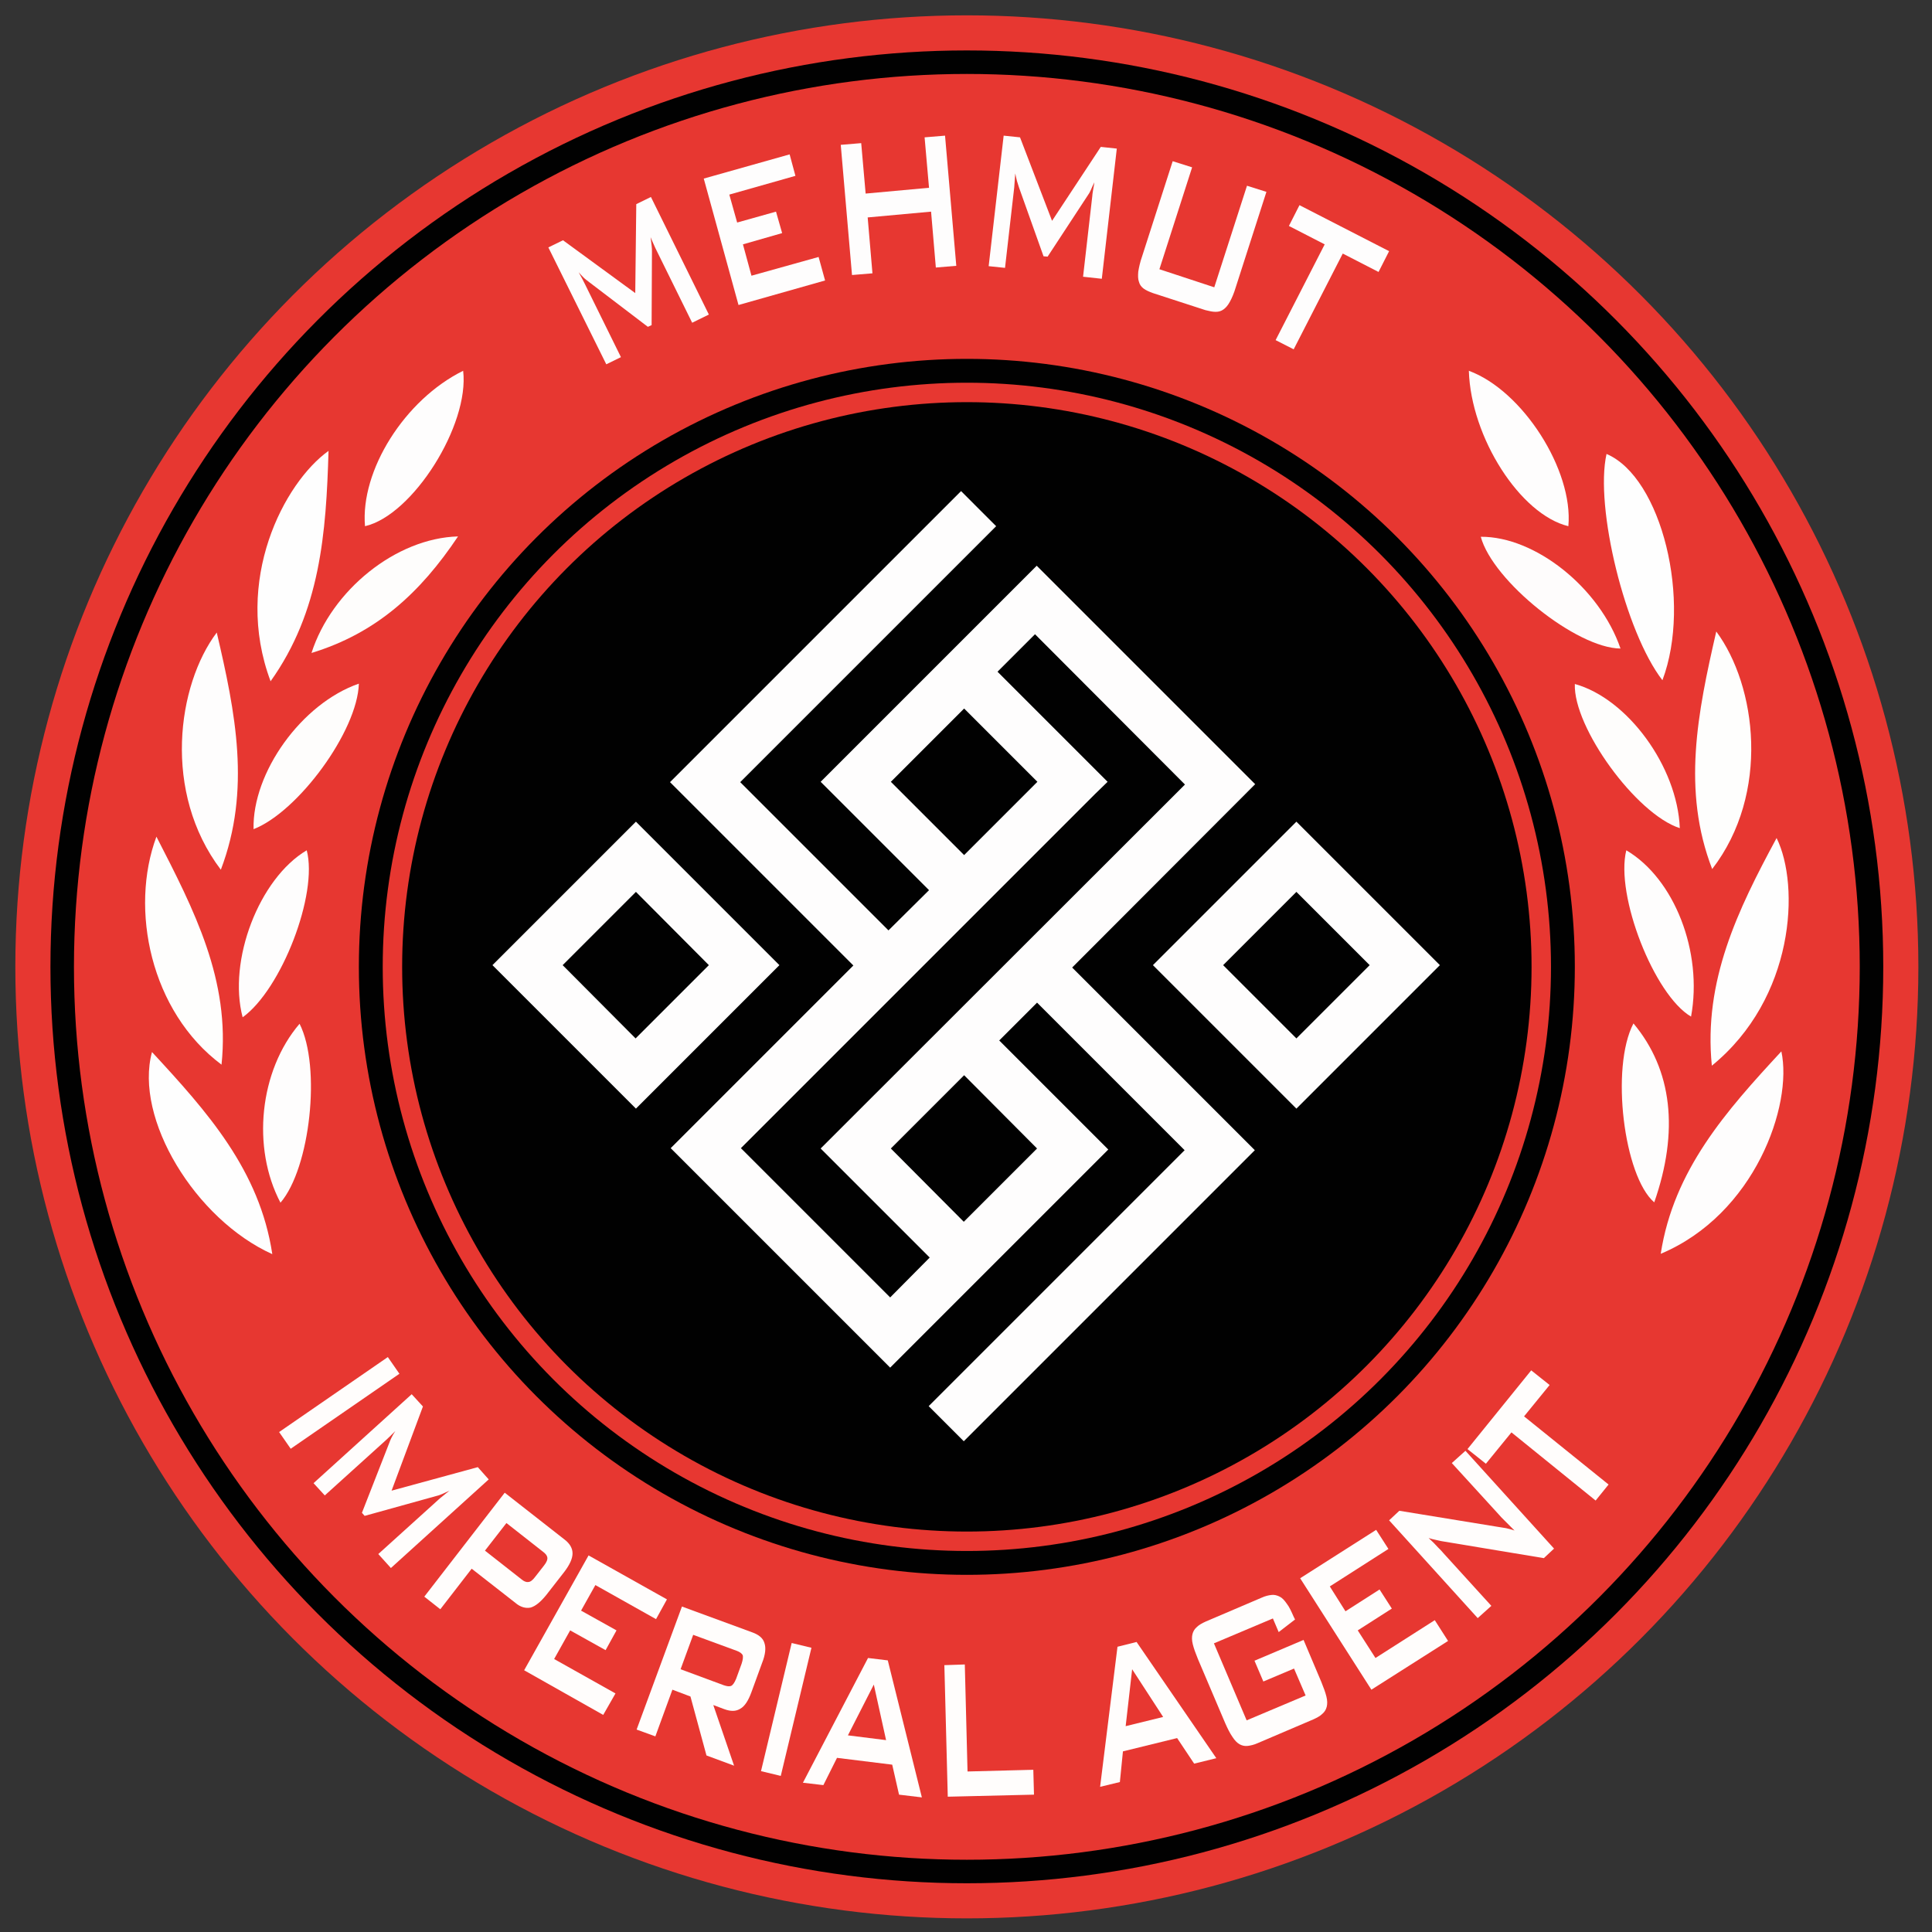 <?xml version="1.0" encoding="utf-8"?>
<!-- Generator: Adobe Illustrator 24.1.1, SVG Export Plug-In . SVG Version: 6.00 Build 0)  -->
<svg version="1.1" id="Capa_1" xmlns="http://www.w3.org/2000/svg" xmlns:xlink="http://www.w3.org/1999/xlink" x="0px" y="0px"
	 viewBox="0 0 566.9 566.9" style="enable-background:new 0 0 566.9 566.9;" xml:space="preserve">
<rect x="0" y="0" width="566.9" height="566.9" fill="#333333" stroke="none"/>
<style type="text/css">
	.st0{fill:#E73731;}
	.st1{fill:#010101;}
	.st2{enable-background:new    ;}
	.st3{fill:#FFFDFC;}
	.st4{fill:#FEFEFE;}
	.st5{fill:#FEFDFD;}
	.st6{fill:#FEFEFD;}
	.st7{fill:#FEFDFC;}
	.st8{fill:#FEFCFC;}
</style>
<g id="Capa_2_1_">
	<circle class="st0" cx="283.7" cy="283.7" r="279.2"/>
	<circle class="st1" cx="283.7" cy="283.7" r="268.9"/>
	<circle class="st0" cx="283.7" cy="283.7" r="262"/>
	<circle class="st1" cx="283.7" cy="283.7" r="178.4"/>
	<circle class="st0" cx="283.7" cy="283.7" r="171.4"/>
	<circle class="st1" cx="283.7" cy="283.7" r="165.7"/>
	<g class="st2">
		<path class="st3" d="M113.8,398.2l3.4,4.9l-31.9,22l-3.4-4.9L113.8,398.2z"/>
	</g>
	<g class="st2">
		<path class="st3" d="M120.8,409.1l3.3,3.6l-9.2,24.7l25.3-6.9l3.2,3.6l-28.7,26l-3.7-4.1l17.7-16c0.3-0.3,0.7-0.6,1.2-1
			c0.5-0.4,1.2-1,2-1.6c-0.8,0.4-1.6,0.7-2.2,1c-0.7,0.3-1.3,0.5-1.8,0.6l-20.9,5.8l-0.8-0.9l7.9-20.2c0.2-0.6,0.5-1.3,0.8-1.9
			c0.3-0.6,0.7-1.3,1.1-1.9c-1.1,1.1-2.1,2.1-3,2.9l-17.7,16l-3.3-3.6L120.8,409.1z"/>
	</g>
	<g class="st2">
		<path class="st3" d="M148.1,438l17.5,13.7c1.6,1.2,2.4,2.6,2.4,4.1c0,1.5-0.8,3.3-2.4,5.4l-5.3,6.8c-1.7,2.1-3.2,3.3-4.6,3.7
			c-1.4,0.3-3-0.1-4.5-1.4l-12.8-10l-9.2,11.9l-4.7-3.7L148.1,438z M148.6,446.9l-6.3,8.1l10.7,8.4c0.7,0.6,1.4,0.9,2,0.8
			c0.6,0,1.3-0.5,2.1-1.6l2.5-3.2c0.8-1,1.1-1.8,1-2.4c-0.1-0.6-0.5-1.1-1.3-1.7L148.6,446.9z"/>
	</g>
	<g class="st2">
		<path class="st3" d="M172.7,456.4l23,12.9l-3.2,5.8l-17.8-10l-4.2,7.5l10.4,5.8l-3.2,5.8l-10.4-5.8l-4.7,8.4l18,10.1l-3.6,6.3
			l-23.2-13.1L172.7,456.4z"/>
	</g>
	<g class="st2">
		<path class="st3" d="M200.1,471.4l20.7,7.6c1.9,0.7,3.1,1.7,3.5,3.1c0.5,1.4,0.3,3.4-0.7,5.9l-3.1,8.5c-0.9,2.5-2,4.2-3.3,4.9
			c-1.3,0.8-2.8,0.8-4.7,0.1l-3.2-1.2l6.1,17.8l-8.1-3l-4.7-17.3l-5.3-2l-5,13.7l-5.5-2L200.1,471.4z M203.4,479.7l-3.7,10.1
			l12.7,4.7c0.9,0.3,1.6,0.4,2.1,0.2c0.5-0.2,1-0.9,1.5-2.1l1.6-4.4c0.4-1.2,0.5-2.1,0.3-2.6c-0.3-0.5-0.9-0.9-1.7-1.2L203.4,479.7z
			"/>
	</g>
	<g class="st2">
		<path class="st3" d="M232.3,482.1l5.8,1.4l-9,37.6l-5.8-1.4L232.3,482.1z"/>
	</g>
	<g class="st2">
		<path class="st3" d="M254.7,486.5l5.8,0.7l10,40.2l-6.7-0.8l-2-8.8l-16.2-2l-4,8l-6-0.7L254.7,486.5z M260,510.6l-3.6-16.3
			l-7.6,14.9L260,510.6z"/>
	</g>
	<g class="st2">
		<path class="st3" d="M277.1,488.6l6-0.2l0.8,31.4l19.3-0.5l0.2,7.3l-25.3,0.6L277.1,488.6z"/>
	</g>
	<g class="st2">
		<path class="st3" d="M327.9,483.2l5.6-1.4l23.4,34.1l-6.5,1.6l-5-7.5l-15.9,3.9l-0.9,9l-5.8,1.4L327.9,483.2z M341.3,503.8
			l-9.1-14l-1.9,16.7L341.3,503.8z"/>
	</g>
	<g class="st2">
		<path class="st3" d="M356.2,482.2l9.6,22.6l17.3-7.3l-3.4-7.9l-9,3.8l-2.6-6.1l14.4-6.1l5.2,12.3c0.7,1.7,1.2,3.1,1.5,4.3
			c0.3,1.2,0.3,2.2,0.1,3c-0.2,0.8-0.6,1.5-1.3,2.1c-0.6,0.6-1.5,1.1-2.6,1.6l-16.4,7c-1.1,0.5-2.1,0.7-2.9,0.8
			c-0.9,0.1-1.7-0.1-2.4-0.5c-0.7-0.4-1.4-1.1-2.1-2.2c-0.7-1-1.4-2.4-2.1-4l-8-18.8c-0.7-1.7-1.2-3.1-1.5-4.3
			c-0.3-1.2-0.3-2.2-0.1-3c0.2-0.8,0.6-1.5,1.3-2.1c0.6-0.6,1.5-1.1,2.6-1.6l16.4-7c1.1-0.5,2-0.7,2.9-0.8c0.8-0.1,1.6,0.1,2.4,0.5
			s1.4,1.1,2.1,2.1c0.7,0.9,1.3,2.2,2,3.8l0.4,0.8l-4.8,3.7l-1.7-4L356.2,482.2z"/>
	</g>
	<g class="st2">
		<path class="st3" d="M381.5,463.1l22.3-14.2l3.6,5.6l-17.2,11l4.6,7.3l10-6.4l3.6,5.6l-10,6.4l5.2,8.1l17.4-11.1l3.9,6.1
			l-22.5,14.3L381.5,463.1z"/>
	</g>
	<g class="st2">
		<path class="st3" d="M407.6,446.1l3-2.8l28.8,4.7c0.8,0.1,1.7,0.3,2.5,0.4c0.8,0.2,1.7,0.4,2.5,0.7c-1.1-1.1-2.1-2.1-2.9-2.9
			s-1.4-1.4-1.8-1.9l-13.7-15l4-3.6l26,28.7l-3,2.8l-30.1-5c-0.6-0.1-1.2-0.3-1.8-0.4c-0.6-0.1-1.2-0.3-1.9-0.5c1.1,1,2,1.9,2.7,2.7
			c0.7,0.7,1.3,1.3,1.6,1.7l14.1,15.5l-4,3.6L407.6,446.1z"/>
	</g>
	<g class="st2">
		<path class="st3" d="M472,435.6l-3.8,4.7l-24.7-20l-7.5,9.2l-5.4-4.3l18.7-23.1l5.4,4.3l-7.5,9.2L472,435.6z"/>
	</g>
	<path class="st4" d="M79.4,199.9c-11.1-29.6,4-58.3,17-67.6C95.7,156.4,94,179.4,79.4,199.9z"/>
	<path class="st5" d="M64.8,255.2C47.6,232.5,52,201,63.6,185.6C69.1,209.1,73.7,231.8,64.8,255.2z"/>
	<path class="st6" d="M65,312.4c-20.9-15.6-27-45.7-19.1-66.9C57,267.1,67.6,287.6,65,312.4z"/>
	<path class="st4" d="M44.6,308.7c16.2,17.5,31.6,34.7,35.3,59.3C57.3,357.8,39.3,328.2,44.6,308.7z"/>
	<path class="st5" d="M107.1,154.4c-1.4-16.3,11.6-37.1,28.8-45.6C137.8,124.7,121.1,151.2,107.1,154.4z"/>
	<path class="st7" d="M134.4,157.4c-11.1,16.6-24,28.4-43,34.2C97.3,173.2,116.2,157.9,134.4,157.4z"/>
	<path class="st5" d="M90,249.5c3.4,12.8-7.4,40.8-18.8,49C66.8,281.9,76,257.8,90,249.5z"/>
	<path class="st5" d="M87.9,300.4c6.4,12.6,3.1,42.4-5.6,52.5C73.8,336.8,76.1,314.2,87.9,300.4z"/>
	<path class="st7" d="M105.3,200.6c-0.4,13.9-17.8,37.6-30.9,42.7C74,226.7,88.5,206.4,105.3,200.6z"/>
	<path class="st4" d="M487.8,199.6c-10.9-14.1-19.9-50.8-16.4-66.4C487.6,140.1,496.5,176.5,487.8,199.6z"/>
	<path class="st6" d="M503.6,185.3c11.8,15.9,15.9,47.5-1.2,69.7C493.5,232,498.1,209.2,503.6,185.3z"/>
	<path class="st4" d="M521.3,245.9c6.9,14,5.3,47-19,66.8C499.8,287.8,509.9,267,521.3,245.9z"/>
	<path class="st5" d="M487.3,367.9c3.8-24.6,19.2-41.9,35.4-59.4C526.1,324.3,514.9,356.3,487.3,367.9z"/>
	<path class="st5" d="M431,108.8c15.8,5.8,30.7,29.2,29.2,45.6C446.1,151,431.6,128.4,431,108.8z"/>
	<path class="st8" d="M434.5,157.5c16-0.1,34.9,15,41,32.8C462.6,190.2,438,170.5,434.5,157.5z"/>
	<path class="st5" d="M477.2,249.5c14.1,8.3,22.5,29.8,19,48.8C485.4,292,473.9,262.7,477.2,249.5z"/>
	<path class="st7" d="M462.1,200.7c15.5,4.3,30.1,24.3,30.8,42.3C480.1,238.9,461.6,213.4,462.1,200.7z"/>
	<path class="st5" d="M479.3,300.3c11.4,13.6,13.4,31.6,6.1,52.5C476.5,345.2,472.5,313.3,479.3,300.3z"/>
	<path class="st5" d="M186.6,241.1l-42.1,42.1l42.1,42.1l42.1-42.1L186.6,241.1z M165.1,283.2l21.5-21.5l21.4,21.5l-21.5,21.5
		L165.1,283.2z"/>
	<path class="st5" d="M380.4,241.1l-42.1,42.1l42.1,42.1l42.1-42.1L380.4,241.1z M358.9,283.2l21.5-21.5l21.5,21.5l-21.5,21.5
		L358.9,283.2z"/>
	<path class="st5" d="M368.3,230.1L304.2,166l-63.4,63.4l31.8,31.8L260.7,273l-43.5-43.5l75.1-75.1L282,144.1l-85.4,85.4l53.8,53.8
		l-53.6,53.6l64.4,64.4l64-64l-32-32l11.1-11.1l43.3,43.3l-75.1,75.1l10.3,10.3l85.4-85.4l-53.6-53.6L368.3,230.1z M261.4,229.4
		l21.5-21.5l21.5,21.5l-21.5,21.5L261.4,229.4z M261.2,380.7l-43.8-43.8L321.3,233l3.7-3.6l0,0l-11.7-11.7l-20.6-20.6l11-11l44,44.1
		L240.8,337l0,0l32,32L261.2,380.7z M304.3,337l-21.5,21.5L261.4,337l21.5-21.5L304.3,337z"/>
	<g class="st2">
		<path class="st5" d="M160.9,72.6l4.3-2.1L186.4,86l0.3-26.1l4.3-2.1l17,34.5l-4.9,2.4l-10.5-21.3c-0.2-0.4-0.4-0.8-0.7-1.5
			c-0.3-0.6-0.6-1.4-1-2.3c0.1,0.9,0.2,1.7,0.3,2.4c0.1,0.7,0.1,1.4,0.1,1.9l-0.1,21.5l-1.1,0.5l-17.2-13.1
			c-0.5-0.4-1.1-0.8-1.6-1.3c-0.5-0.5-1-1-1.5-1.6c0.8,1.4,1.4,2.6,1.9,3.6l10.5,21.3l-4.3,2.1L160.9,72.6z"/>
	</g>
	<g class="st2">
		<path class="st5" d="M206.5,52.4l25.2-7.1l1.7,6.3L214,57.1l2.3,8.2l11.4-3.2l1.8,6.3L218,71.7l2.5,9.2l19.7-5.5l1.9,6.9
			l-25.4,7.2L206.5,52.4z"/>
	</g>
	<g class="st2">
		<path class="st5" d="M246.7,42.5l6-0.5l1.3,14.8l18.6-1.7l-1.3-14.8l6-0.5l3.3,38.2l-6,0.5l-1.4-16.4l-18.6,1.7l1.4,16.4l-6,0.5
			L246.7,42.5z"/>
	</g>
	<g class="st2">
		<path class="st5" d="M294.5,39.8l4.8,0.5l9.4,24.5L323,43.1l4.7,0.5l-4.4,38.2l-5.5-0.6l2.7-23.6c0-0.4,0.1-0.9,0.2-1.6
			c0.1-0.7,0.3-1.5,0.4-2.5c-0.4,0.8-0.7,1.5-1,2.2c-0.3,0.7-0.6,1.2-0.9,1.6l-11.8,18l-1.2-0.1L299,55c-0.2-0.6-0.4-1.3-0.6-1.9
			c-0.2-0.7-0.3-1.4-0.5-2.2c-0.1,1.6-0.2,3-0.3,4.1l-2.7,23.6l-4.8-0.5L294.5,39.8z"/>
	</g>
	<g class="st2">
		<path class="st5" d="M340.2,79l16.1,5.3l9.6-29.8l5.7,1.8l-9,28c-0.5,1.7-1.1,3.1-1.7,4.2c-0.6,1.1-1.2,1.8-1.9,2.3
			c-0.7,0.5-1.4,0.7-2.3,0.7c-0.9,0-1.8-0.2-3-0.5l-15.4-5c-1.1-0.4-2-0.8-2.7-1.3c-0.7-0.5-1.2-1.2-1.4-2c-0.3-0.8-0.3-1.8-0.2-3
			c0.2-1.2,0.5-2.7,1.1-4.4l9-28l5.7,1.8L340.2,79z"/>
	</g>
	<g class="st2">
		<path class="st5" d="M379.6,102.5l-5.3-2.7l14.4-28.1l-10.5-5.4l3.1-6.1l26.3,13.5l-3.1,6.1L394,74.4L379.6,102.5z"/>
	</g>
</g>
</svg>
